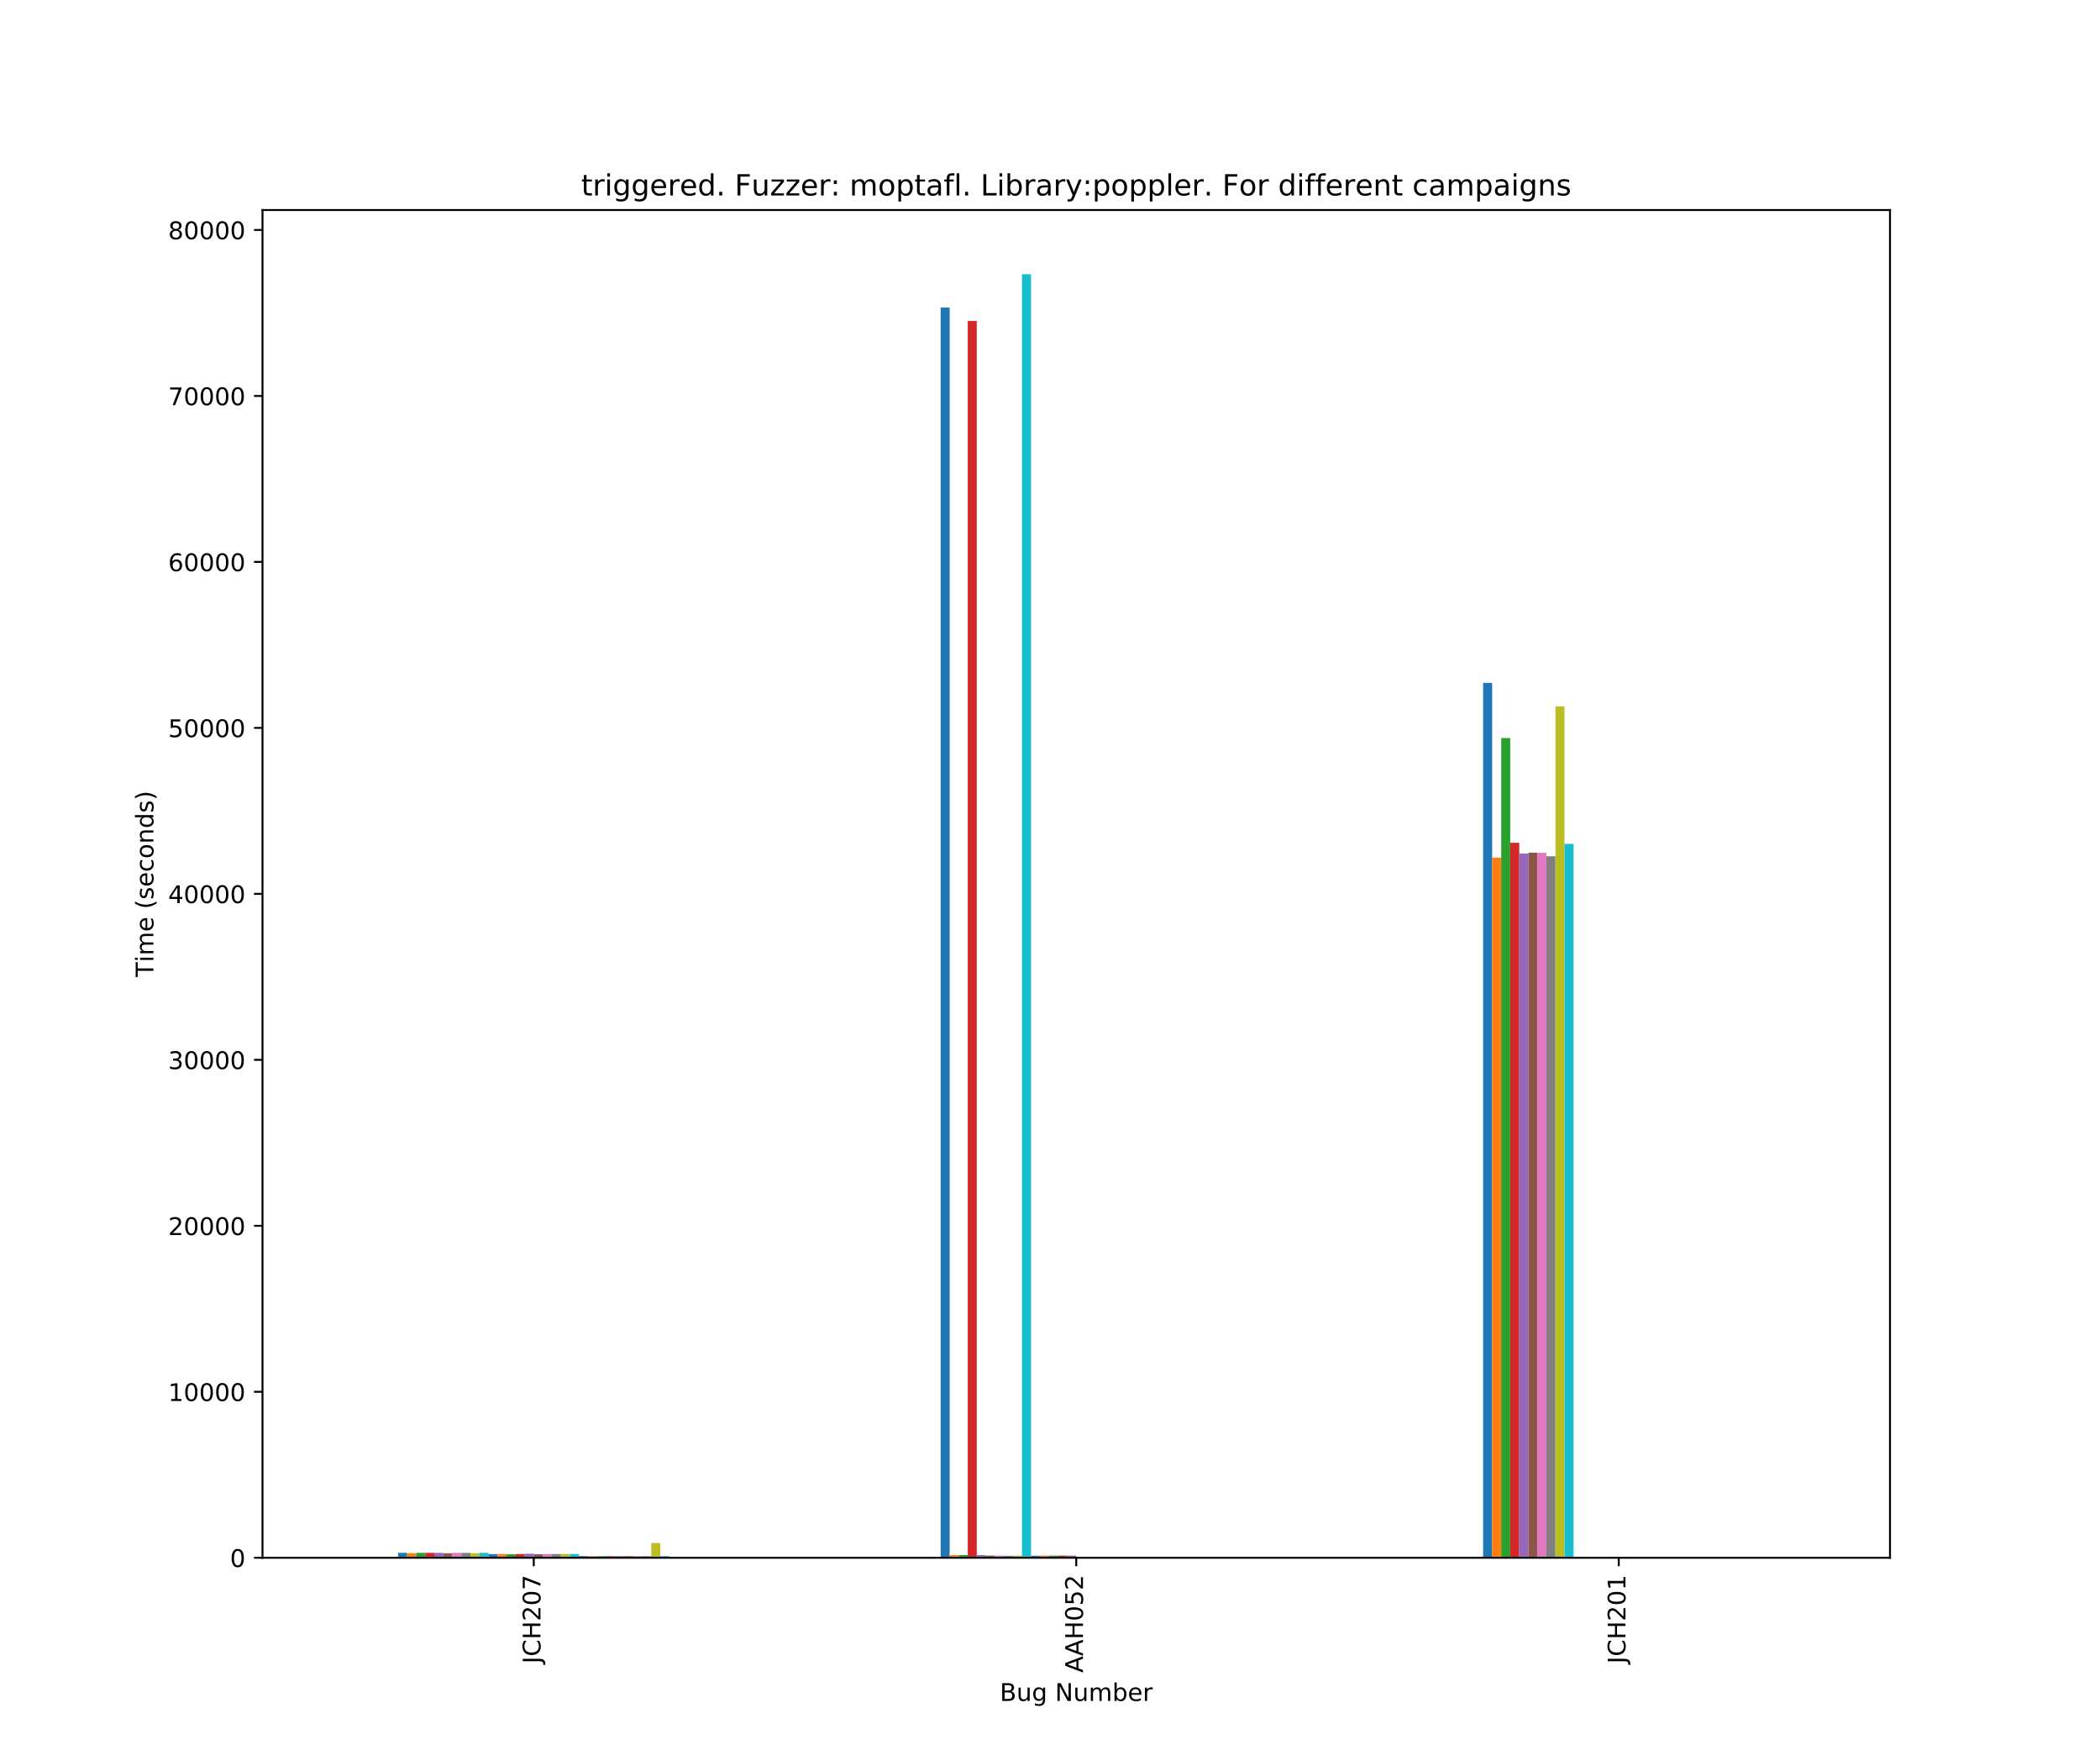 <?xml version="1.0" encoding="utf-8" standalone="no"?>
<!DOCTYPE svg PUBLIC "-//W3C//DTD SVG 1.1//EN"
  "http://www.w3.org/Graphics/SVG/1.1/DTD/svg11.dtd">
<!-- Created with matplotlib (https://matplotlib.org/) -->
<svg height="720pt" version="1.1" viewBox="0 0 864 720" width="864pt" xmlns="http://www.w3.org/2000/svg" xmlns:xlink="http://www.w3.org/1999/xlink">
 <defs>
  <style type="text/css">
*{stroke-linecap:butt;stroke-linejoin:round;}
  </style>
 </defs>
 <g id="figure_1">
  <g id="patch_1">
   <path d="M 0 720 
L 864 720 
L 864 0 
L 0 0 
z
" style="fill:#ffffff;"/>
  </g>
  <g id="axes_1">
   <g id="patch_2">
    <path d="M 108 640.8 
L 777.6 640.8 
L 777.6 86.4 
L 108 86.4 
z
" style="fill:#ffffff;"/>
   </g>
   <g id="patch_3">
    <path clip-path="url(#pc2b61a3be5)" d="M 163.8 640.8 
L 167.52 640.8 
L 167.52 638.786 
L 163.8 638.786 
z
" style="fill:#1f77b4;"/>
   </g>
   <g id="patch_4">
    <path clip-path="url(#pc2b61a3be5)" d="M 387 640.8 
L 390.72 640.8 
L 390.72 126.523 
L 387 126.523 
z
" style="fill:#1f77b4;"/>
   </g>
   <g id="patch_5">
    <path clip-path="url(#pc2b61a3be5)" d="M 610.2 640.8 
L 613.92 640.8 
L 613.92 280.926 
L 610.2 280.926 
z
" style="fill:#1f77b4;"/>
   </g>
   <g id="patch_6">
    <path clip-path="url(#pc2b61a3be5)" d="M 167.52 640.8 
L 171.24 640.8 
L 171.24 638.922 
L 167.52 638.922 
z
" style="fill:#ff7f0e;"/>
   </g>
   <g id="patch_7">
    <path clip-path="url(#pc2b61a3be5)" d="M 390.72 640.8 
L 394.44 640.8 
L 394.44 639.673 
L 390.72 639.673 
z
" style="fill:#ff7f0e;"/>
   </g>
   <g id="patch_8">
    <path clip-path="url(#pc2b61a3be5)" d="M 613.92 640.8 
L 617.64 640.8 
L 617.64 352.819 
L 613.92 352.819 
z
" style="fill:#ff7f0e;"/>
   </g>
   <g id="patch_9">
    <path clip-path="url(#pc2b61a3be5)" d="M 171.24 640.8 
L 174.96 640.8 
L 174.96 638.786 
L 171.24 638.786 
z
" style="fill:#2ca02c;"/>
   </g>
   <g id="patch_10">
    <path clip-path="url(#pc2b61a3be5)" d="M 394.44 640.8 
L 398.16 640.8 
L 398.16 639.708 
L 394.44 639.708 
z
" style="fill:#2ca02c;"/>
   </g>
   <g id="patch_11">
    <path clip-path="url(#pc2b61a3be5)" d="M 617.64 640.8 
L 621.36 640.8 
L 621.36 303.593 
L 617.64 303.593 
z
" style="fill:#2ca02c;"/>
   </g>
   <g id="patch_12">
    <path clip-path="url(#pc2b61a3be5)" d="M 174.96 640.8 
L 178.68 640.8 
L 178.68 638.786 
L 174.96 638.786 
z
" style="fill:#d62728;"/>
   </g>
   <g id="patch_13">
    <path clip-path="url(#pc2b61a3be5)" d="M 398.16 640.8 
L 401.88 640.8 
L 401.88 132.053 
L 398.16 132.053 
z
" style="fill:#d62728;"/>
   </g>
   <g id="patch_14">
    <path clip-path="url(#pc2b61a3be5)" d="M 621.36 640.8 
L 625.08 640.8 
L 625.08 346.674 
L 621.36 346.674 
z
" style="fill:#d62728;"/>
   </g>
   <g id="patch_15">
    <path clip-path="url(#pc2b61a3be5)" d="M 178.68 640.8 
L 182.4 640.8 
L 182.4 638.786 
L 178.68 638.786 
z
" style="fill:#9467bd;"/>
   </g>
   <g id="patch_16">
    <path clip-path="url(#pc2b61a3be5)" d="M 401.88 640.8 
L 405.6 640.8 
L 405.6 639.708 
L 401.88 639.708 
z
" style="fill:#9467bd;"/>
   </g>
   <g id="patch_17">
    <path clip-path="url(#pc2b61a3be5)" d="M 625.08 640.8 
L 628.8 640.8 
L 628.8 351.112 
L 625.08 351.112 
z
" style="fill:#9467bd;"/>
   </g>
   <g id="patch_18">
    <path clip-path="url(#pc2b61a3be5)" d="M 182.4 640.8 
L 186.12 640.8 
L 186.12 638.957 
L 182.4 638.957 
z
" style="fill:#8c564b;"/>
   </g>
   <g id="patch_19">
    <path clip-path="url(#pc2b61a3be5)" d="M 405.6 640.8 
L 409.32 640.8 
L 409.32 639.912 
L 405.6 639.912 
z
" style="fill:#8c564b;"/>
   </g>
   <g id="patch_20">
    <path clip-path="url(#pc2b61a3be5)" d="M 628.8 640.8 
L 632.52 640.8 
L 632.52 350.77 
L 628.8 350.77 
z
" style="fill:#8c564b;"/>
   </g>
   <g id="patch_21">
    <path clip-path="url(#pc2b61a3be5)" d="M 186.12 640.8 
L 189.84 640.8 
L 189.84 638.786 
L 186.12 638.786 
z
" style="fill:#e377c2;"/>
   </g>
   <g id="patch_22">
    <path clip-path="url(#pc2b61a3be5)" d="M 409.32 640.8 
L 413.04 640.8 
L 413.04 639.912 
L 409.32 639.912 
z
" style="fill:#e377c2;"/>
   </g>
   <g id="patch_23">
    <path clip-path="url(#pc2b61a3be5)" d="M 632.52 640.8 
L 636.24 640.8 
L 636.24 350.805 
L 632.52 350.805 
z
" style="fill:#e377c2;"/>
   </g>
   <g id="patch_24">
    <path clip-path="url(#pc2b61a3be5)" d="M 189.84 640.8 
L 193.56 640.8 
L 193.56 638.786 
L 189.84 638.786 
z
" style="fill:#7f7f7f;"/>
   </g>
   <g id="patch_25">
    <path clip-path="url(#pc2b61a3be5)" d="M 413.04 640.8 
L 416.76 640.8 
L 416.76 639.981 
L 413.04 639.981 
z
" style="fill:#7f7f7f;"/>
   </g>
   <g id="patch_26">
    <path clip-path="url(#pc2b61a3be5)" d="M 636.24 640.8 
L 639.96 640.8 
L 639.96 352.238 
L 636.24 352.238 
z
" style="fill:#7f7f7f;"/>
   </g>
   <g id="patch_27">
    <path clip-path="url(#pc2b61a3be5)" d="M 193.56 640.8 
L 197.28 640.8 
L 197.28 638.957 
L 193.56 638.957 
z
" style="fill:#bcbd22;"/>
   </g>
   <g id="patch_28">
    <path clip-path="url(#pc2b61a3be5)" d="M 416.76 640.8 
L 420.48 640.8 
L 420.48 639.912 
L 416.76 639.912 
z
" style="fill:#bcbd22;"/>
   </g>
   <g id="patch_29">
    <path clip-path="url(#pc2b61a3be5)" d="M 639.96 640.8 
L 643.68 640.8 
L 643.68 290.552 
L 639.96 290.552 
z
" style="fill:#bcbd22;"/>
   </g>
   <g id="patch_30">
    <path clip-path="url(#pc2b61a3be5)" d="M 197.28 640.8 
L 201 640.8 
L 201 638.786 
L 197.28 638.786 
z
" style="fill:#17becf;"/>
   </g>
   <g id="patch_31">
    <path clip-path="url(#pc2b61a3be5)" d="M 420.48 640.8 
L 424.2 640.8 
L 424.2 112.8 
L 420.48 112.8 
z
" style="fill:#17becf;"/>
   </g>
   <g id="patch_32">
    <path clip-path="url(#pc2b61a3be5)" d="M 643.68 640.8 
L 647.4 640.8 
L 647.4 347.118 
L 643.68 347.118 
z
" style="fill:#17becf;"/>
   </g>
   <g id="patch_33">
    <path clip-path="url(#pc2b61a3be5)" d="M 201 640.8 
L 204.72 640.8 
L 204.72 639.298 
L 201 639.298 
z
" style="fill:#1f77b4;"/>
   </g>
   <g id="patch_34">
    <path clip-path="url(#pc2b61a3be5)" d="M 424.2 640.8 
L 427.92 640.8 
L 427.92 639.981 
L 424.2 639.981 
z
" style="fill:#1f77b4;"/>
   </g>
   <g id="patch_35">
    <path clip-path="url(#pc2b61a3be5)" d="M 647.4 640.8 
L 651.12 640.8 
L 651.12 640.8 
L 647.4 640.8 
z
" style="fill:#1f77b4;"/>
   </g>
   <g id="patch_36">
    <path clip-path="url(#pc2b61a3be5)" d="M 204.72 640.8 
L 208.44 640.8 
L 208.44 639.264 
L 204.72 639.264 
z
" style="fill:#ff7f0e;"/>
   </g>
   <g id="patch_37">
    <path clip-path="url(#pc2b61a3be5)" d="M 427.92 640.8 
L 431.64 640.8 
L 431.64 639.912 
L 427.92 639.912 
z
" style="fill:#ff7f0e;"/>
   </g>
   <g id="patch_38">
    <path clip-path="url(#pc2b61a3be5)" d="M 651.12 640.8 
L 654.84 640.8 
L 654.84 640.8 
L 651.12 640.8 
z
" style="fill:#ff7f0e;"/>
   </g>
   <g id="patch_39">
    <path clip-path="url(#pc2b61a3be5)" d="M 208.44 640.8 
L 212.16 640.8 
L 212.16 639.366 
L 208.44 639.366 
z
" style="fill:#2ca02c;"/>
   </g>
   <g id="patch_40">
    <path clip-path="url(#pc2b61a3be5)" d="M 431.64 640.8 
L 435.36 640.8 
L 435.36 639.912 
L 431.64 639.912 
z
" style="fill:#2ca02c;"/>
   </g>
   <g id="patch_41">
    <path clip-path="url(#pc2b61a3be5)" d="M 654.84 640.8 
L 658.56 640.8 
L 658.56 640.8 
L 654.84 640.8 
z
" style="fill:#2ca02c;"/>
   </g>
   <g id="patch_42">
    <path clip-path="url(#pc2b61a3be5)" d="M 212.16 640.8 
L 215.88 640.8 
L 215.88 639.264 
L 212.16 639.264 
z
" style="fill:#d62728;"/>
   </g>
   <g id="patch_43">
    <path clip-path="url(#pc2b61a3be5)" d="M 435.36 640.8 
L 439.08 640.8 
L 439.08 639.912 
L 435.36 639.912 
z
" style="fill:#d62728;"/>
   </g>
   <g id="patch_44">
    <path clip-path="url(#pc2b61a3be5)" d="M 658.56 640.8 
L 662.28 640.8 
L 662.28 640.8 
L 658.56 640.8 
z
" style="fill:#d62728;"/>
   </g>
   <g id="patch_45">
    <path clip-path="url(#pc2b61a3be5)" d="M 215.88 640.8 
L 219.6 640.8 
L 219.6 639.161 
L 215.88 639.161 
z
" style="fill:#9467bd;"/>
   </g>
   <g id="patch_46">
    <path clip-path="url(#pc2b61a3be5)" d="M 439.08 640.8 
L 442.8 640.8 
L 442.8 639.912 
L 439.08 639.912 
z
" style="fill:#9467bd;"/>
   </g>
   <g id="patch_47">
    <path clip-path="url(#pc2b61a3be5)" d="M 662.28 640.8 
L 666 640.8 
L 666 640.8 
L 662.28 640.8 
z
" style="fill:#9467bd;"/>
   </g>
   <g id="patch_48">
    <path clip-path="url(#pc2b61a3be5)" d="M 219.6 640.8 
L 223.32 640.8 
L 223.32 639.366 
L 219.6 639.366 
z
" style="fill:#8c564b;"/>
   </g>
   <g id="patch_49">
    <path clip-path="url(#pc2b61a3be5)" d="M 442.8 640.8 
L 446.52 640.8 
L 446.52 640.8 
L 442.8 640.8 
z
" style="fill:#8c564b;"/>
   </g>
   <g id="patch_50">
    <path clip-path="url(#pc2b61a3be5)" d="M 666 640.8 
L 669.72 640.8 
L 669.72 640.8 
L 666 640.8 
z
" style="fill:#8c564b;"/>
   </g>
   <g id="patch_51">
    <path clip-path="url(#pc2b61a3be5)" d="M 223.32 640.8 
L 227.04 640.8 
L 227.04 639.298 
L 223.32 639.298 
z
" style="fill:#e377c2;"/>
   </g>
   <g id="patch_52">
    <path clip-path="url(#pc2b61a3be5)" d="M 446.52 640.8 
L 450.24 640.8 
L 450.24 640.8 
L 446.52 640.8 
z
" style="fill:#e377c2;"/>
   </g>
   <g id="patch_53">
    <path clip-path="url(#pc2b61a3be5)" d="M 669.72 640.8 
L 673.44 640.8 
L 673.44 640.8 
L 669.72 640.8 
z
" style="fill:#e377c2;"/>
   </g>
   <g id="patch_54">
    <path clip-path="url(#pc2b61a3be5)" d="M 227.04 640.8 
L 230.76 640.8 
L 230.76 639.264 
L 227.04 639.264 
z
" style="fill:#7f7f7f;"/>
   </g>
   <g id="patch_55">
    <path clip-path="url(#pc2b61a3be5)" d="M 450.24 640.8 
L 453.96 640.8 
L 453.96 640.8 
L 450.24 640.8 
z
" style="fill:#7f7f7f;"/>
   </g>
   <g id="patch_56">
    <path clip-path="url(#pc2b61a3be5)" d="M 673.44 640.8 
L 677.16 640.8 
L 677.16 640.8 
L 673.44 640.8 
z
" style="fill:#7f7f7f;"/>
   </g>
   <g id="patch_57">
    <path clip-path="url(#pc2b61a3be5)" d="M 230.76 640.8 
L 234.48 640.8 
L 234.48 639.264 
L 230.76 639.264 
z
" style="fill:#bcbd22;"/>
   </g>
   <g id="patch_58">
    <path clip-path="url(#pc2b61a3be5)" d="M 453.96 640.8 
L 457.68 640.8 
L 457.68 640.8 
L 453.96 640.8 
z
" style="fill:#bcbd22;"/>
   </g>
   <g id="patch_59">
    <path clip-path="url(#pc2b61a3be5)" d="M 677.16 640.8 
L 680.88 640.8 
L 680.88 640.8 
L 677.16 640.8 
z
" style="fill:#bcbd22;"/>
   </g>
   <g id="patch_60">
    <path clip-path="url(#pc2b61a3be5)" d="M 234.48 640.8 
L 238.2 640.8 
L 238.2 639.264 
L 234.48 639.264 
z
" style="fill:#17becf;"/>
   </g>
   <g id="patch_61">
    <path clip-path="url(#pc2b61a3be5)" d="M 457.68 640.8 
L 461.4 640.8 
L 461.4 640.8 
L 457.68 640.8 
z
" style="fill:#17becf;"/>
   </g>
   <g id="patch_62">
    <path clip-path="url(#pc2b61a3be5)" d="M 680.88 640.8 
L 684.6 640.8 
L 684.6 640.8 
L 680.88 640.8 
z
" style="fill:#17becf;"/>
   </g>
   <g id="patch_63">
    <path clip-path="url(#pc2b61a3be5)" d="M 238.2 640.8 
L 241.92 640.8 
L 241.92 640.117 
L 238.2 640.117 
z
" style="fill:#1f77b4;"/>
   </g>
   <g id="patch_64">
    <path clip-path="url(#pc2b61a3be5)" d="M 461.4 640.8 
L 465.12 640.8 
L 465.12 640.8 
L 461.4 640.8 
z
" style="fill:#1f77b4;"/>
   </g>
   <g id="patch_65">
    <path clip-path="url(#pc2b61a3be5)" d="M 684.6 640.8 
L 688.32 640.8 
L 688.32 640.8 
L 684.6 640.8 
z
" style="fill:#1f77b4;"/>
   </g>
   <g id="patch_66">
    <path clip-path="url(#pc2b61a3be5)" d="M 241.92 640.8 
L 245.64 640.8 
L 245.64 640.151 
L 241.92 640.151 
z
" style="fill:#ff7f0e;"/>
   </g>
   <g id="patch_67">
    <path clip-path="url(#pc2b61a3be5)" d="M 465.12 640.8 
L 468.84 640.8 
L 468.84 640.8 
L 465.12 640.8 
z
" style="fill:#ff7f0e;"/>
   </g>
   <g id="patch_68">
    <path clip-path="url(#pc2b61a3be5)" d="M 688.32 640.8 
L 692.04 640.8 
L 692.04 640.8 
L 688.32 640.8 
z
" style="fill:#ff7f0e;"/>
   </g>
   <g id="patch_69">
    <path clip-path="url(#pc2b61a3be5)" d="M 245.64 640.8 
L 249.36 640.8 
L 249.36 640.151 
L 245.64 640.151 
z
" style="fill:#2ca02c;"/>
   </g>
   <g id="patch_70">
    <path clip-path="url(#pc2b61a3be5)" d="M 468.84 640.8 
L 472.56 640.8 
L 472.56 640.8 
L 468.84 640.8 
z
" style="fill:#2ca02c;"/>
   </g>
   <g id="patch_71">
    <path clip-path="url(#pc2b61a3be5)" d="M 692.04 640.8 
L 695.76 640.8 
L 695.76 640.8 
L 692.04 640.8 
z
" style="fill:#2ca02c;"/>
   </g>
   <g id="patch_72">
    <path clip-path="url(#pc2b61a3be5)" d="M 249.36 640.8 
L 253.08 640.8 
L 253.08 640.151 
L 249.36 640.151 
z
" style="fill:#d62728;"/>
   </g>
   <g id="patch_73">
    <path clip-path="url(#pc2b61a3be5)" d="M 472.56 640.8 
L 476.28 640.8 
L 476.28 640.8 
L 472.56 640.8 
z
" style="fill:#d62728;"/>
   </g>
   <g id="patch_74">
    <path clip-path="url(#pc2b61a3be5)" d="M 695.76 640.8 
L 699.48 640.8 
L 699.48 640.8 
L 695.76 640.8 
z
" style="fill:#d62728;"/>
   </g>
   <g id="patch_75">
    <path clip-path="url(#pc2b61a3be5)" d="M 253.08 640.8 
L 256.8 640.8 
L 256.8 640.117 
L 253.08 640.117 
z
" style="fill:#9467bd;"/>
   </g>
   <g id="patch_76">
    <path clip-path="url(#pc2b61a3be5)" d="M 476.28 640.8 
L 480 640.8 
L 480 640.8 
L 476.28 640.8 
z
" style="fill:#9467bd;"/>
   </g>
   <g id="patch_77">
    <path clip-path="url(#pc2b61a3be5)" d="M 699.48 640.8 
L 703.2 640.8 
L 703.2 640.8 
L 699.48 640.8 
z
" style="fill:#9467bd;"/>
   </g>
   <g id="patch_78">
    <path clip-path="url(#pc2b61a3be5)" d="M 256.8 640.8 
L 260.52 640.8 
L 260.52 640.151 
L 256.8 640.151 
z
" style="fill:#8c564b;"/>
   </g>
   <g id="patch_79">
    <path clip-path="url(#pc2b61a3be5)" d="M 480 640.8 
L 483.72 640.8 
L 483.72 640.8 
L 480 640.8 
z
" style="fill:#8c564b;"/>
   </g>
   <g id="patch_80">
    <path clip-path="url(#pc2b61a3be5)" d="M 703.2 640.8 
L 706.92 640.8 
L 706.92 640.8 
L 703.2 640.8 
z
" style="fill:#8c564b;"/>
   </g>
   <g id="patch_81">
    <path clip-path="url(#pc2b61a3be5)" d="M 260.52 640.8 
L 264.24 640.8 
L 264.24 640.151 
L 260.52 640.151 
z
" style="fill:#e377c2;"/>
   </g>
   <g id="patch_82">
    <path clip-path="url(#pc2b61a3be5)" d="M 483.72 640.8 
L 487.44 640.8 
L 487.44 640.8 
L 483.72 640.8 
z
" style="fill:#e377c2;"/>
   </g>
   <g id="patch_83">
    <path clip-path="url(#pc2b61a3be5)" d="M 706.92 640.8 
L 710.64 640.8 
L 710.64 640.8 
L 706.92 640.8 
z
" style="fill:#e377c2;"/>
   </g>
   <g id="patch_84">
    <path clip-path="url(#pc2b61a3be5)" d="M 264.24 640.8 
L 267.96 640.8 
L 267.96 640.151 
L 264.24 640.151 
z
" style="fill:#7f7f7f;"/>
   </g>
   <g id="patch_85">
    <path clip-path="url(#pc2b61a3be5)" d="M 487.44 640.8 
L 491.16 640.8 
L 491.16 640.8 
L 487.44 640.8 
z
" style="fill:#7f7f7f;"/>
   </g>
   <g id="patch_86">
    <path clip-path="url(#pc2b61a3be5)" d="M 710.64 640.8 
L 714.36 640.8 
L 714.36 640.8 
L 710.64 640.8 
z
" style="fill:#7f7f7f;"/>
   </g>
   <g id="patch_87">
    <path clip-path="url(#pc2b61a3be5)" d="M 267.96 640.8 
L 271.68 640.8 
L 271.68 634.724 
L 267.96 634.724 
z
" style="fill:#bcbd22;"/>
   </g>
   <g id="patch_88">
    <path clip-path="url(#pc2b61a3be5)" d="M 491.16 640.8 
L 494.88 640.8 
L 494.88 640.8 
L 491.16 640.8 
z
" style="fill:#bcbd22;"/>
   </g>
   <g id="patch_89">
    <path clip-path="url(#pc2b61a3be5)" d="M 714.36 640.8 
L 718.08 640.8 
L 718.08 640.8 
L 714.36 640.8 
z
" style="fill:#bcbd22;"/>
   </g>
   <g id="patch_90">
    <path clip-path="url(#pc2b61a3be5)" d="M 271.68 640.8 
L 275.4 640.8 
L 275.4 640.117 
L 271.68 640.117 
z
" style="fill:#17becf;"/>
   </g>
   <g id="patch_91">
    <path clip-path="url(#pc2b61a3be5)" d="M 494.88 640.8 
L 498.6 640.8 
L 498.6 640.8 
L 494.88 640.8 
z
" style="fill:#17becf;"/>
   </g>
   <g id="patch_92">
    <path clip-path="url(#pc2b61a3be5)" d="M 718.08 640.8 
L 721.8 640.8 
L 721.8 640.8 
L 718.08 640.8 
z
" style="fill:#17becf;"/>
   </g>
   <g id="matplotlib.axis_1">
    <g id="xtick_1">
     <g id="line2d_1">
      <defs>
       <path d="M 0 0 
L 0 3.5 
" id="m3ce7a86c4e" style="stroke:#000000;stroke-width:0.8;"/>
      </defs>
      <g>
       <use style="stroke:#000000;stroke-width:0.8;" x="219.6" xlink:href="#m3ce7a86c4e" y="640.8"/>
      </g>
     </g>
     <g id="text_1">
      <!-- JCH207 -->
      <defs>
       <path d="M 9.812 72.906 
L 19.672 72.906 
L 19.672 5.078 
Q 19.672 -8.109 14.672 -14.062 
Q 9.672 -20.016 -1.422 -20.016 
L -5.172 -20.016 
L -5.172 -11.719 
L -2.094 -11.719 
Q 4.438 -11.719 7.125 -8.047 
Q 9.812 -4.391 9.812 5.078 
z
" id="DejaVuSans-74"/>
       <path d="M 64.406 67.281 
L 64.406 56.891 
Q 59.422 61.531 53.781 63.812 
Q 48.141 66.109 41.797 66.109 
Q 29.297 66.109 22.656 58.469 
Q 16.016 50.828 16.016 36.375 
Q 16.016 21.969 22.656 14.328 
Q 29.297 6.688 41.797 6.688 
Q 48.141 6.688 53.781 8.984 
Q 59.422 11.281 64.406 15.922 
L 64.406 5.609 
Q 59.234 2.094 53.438 0.328 
Q 47.656 -1.422 41.219 -1.422 
Q 24.656 -1.422 15.125 8.703 
Q 5.609 18.844 5.609 36.375 
Q 5.609 53.953 15.125 64.078 
Q 24.656 74.219 41.219 74.219 
Q 47.75 74.219 53.531 72.484 
Q 59.328 70.75 64.406 67.281 
z
" id="DejaVuSans-67"/>
       <path d="M 9.812 72.906 
L 19.672 72.906 
L 19.672 43.016 
L 55.516 43.016 
L 55.516 72.906 
L 65.375 72.906 
L 65.375 0 
L 55.516 0 
L 55.516 34.719 
L 19.672 34.719 
L 19.672 0 
L 9.812 0 
z
" id="DejaVuSans-72"/>
       <path d="M 19.188 8.297 
L 53.609 8.297 
L 53.609 0 
L 7.328 0 
L 7.328 8.297 
Q 12.938 14.109 22.625 23.891 
Q 32.328 33.688 34.812 36.531 
Q 39.547 41.844 41.422 45.531 
Q 43.312 49.219 43.312 52.781 
Q 43.312 58.594 39.234 62.25 
Q 35.156 65.922 28.609 65.922 
Q 23.969 65.922 18.812 64.312 
Q 13.672 62.703 7.812 59.422 
L 7.812 69.391 
Q 13.766 71.781 18.938 73 
Q 24.125 74.219 28.422 74.219 
Q 39.75 74.219 46.484 68.547 
Q 53.219 62.891 53.219 53.422 
Q 53.219 48.922 51.531 44.891 
Q 49.859 40.875 45.406 35.406 
Q 44.188 33.984 37.641 27.219 
Q 31.109 20.453 19.188 8.297 
z
" id="DejaVuSans-50"/>
       <path d="M 31.781 66.406 
Q 24.172 66.406 20.328 58.906 
Q 16.5 51.422 16.5 36.375 
Q 16.5 21.391 20.328 13.891 
Q 24.172 6.391 31.781 6.391 
Q 39.453 6.391 43.281 13.891 
Q 47.125 21.391 47.125 36.375 
Q 47.125 51.422 43.281 58.906 
Q 39.453 66.406 31.781 66.406 
z
M 31.781 74.219 
Q 44.047 74.219 50.516 64.516 
Q 56.984 54.828 56.984 36.375 
Q 56.984 17.969 50.516 8.266 
Q 44.047 -1.422 31.781 -1.422 
Q 19.531 -1.422 13.062 8.266 
Q 6.594 17.969 6.594 36.375 
Q 6.594 54.828 13.062 64.516 
Q 19.531 74.219 31.781 74.219 
z
" id="DejaVuSans-48"/>
       <path d="M 8.203 72.906 
L 55.078 72.906 
L 55.078 68.703 
L 28.609 0 
L 18.312 0 
L 43.219 64.594 
L 8.203 64.594 
z
" id="DejaVuSans-55"/>
      </defs>
      <g transform="translate(222.359 684.341)rotate(-90)scale(0.1 -0.1)">
       <use xlink:href="#DejaVuSans-74"/>
       <use x="29.492" xlink:href="#DejaVuSans-67"/>
       <use x="99.316" xlink:href="#DejaVuSans-72"/>
       <use x="174.512" xlink:href="#DejaVuSans-50"/>
       <use x="238.135" xlink:href="#DejaVuSans-48"/>
       <use x="301.758" xlink:href="#DejaVuSans-55"/>
      </g>
     </g>
    </g>
    <g id="xtick_2">
     <g id="line2d_2">
      <g>
       <use style="stroke:#000000;stroke-width:0.8;" x="442.8" xlink:href="#m3ce7a86c4e" y="640.8"/>
      </g>
     </g>
     <g id="text_2">
      <!-- AAH052 -->
      <defs>
       <path d="M 34.188 63.188 
L 20.797 26.906 
L 47.609 26.906 
z
M 28.609 72.906 
L 39.797 72.906 
L 67.578 0 
L 57.328 0 
L 50.688 18.703 
L 17.828 18.703 
L 11.188 0 
L 0.781 0 
z
" id="DejaVuSans-65"/>
       <path d="M 10.797 72.906 
L 49.516 72.906 
L 49.516 64.594 
L 19.828 64.594 
L 19.828 46.734 
Q 21.969 47.469 24.109 47.828 
Q 26.266 48.188 28.422 48.188 
Q 40.625 48.188 47.75 41.5 
Q 54.891 34.812 54.891 23.391 
Q 54.891 11.625 47.562 5.094 
Q 40.234 -1.422 26.906 -1.422 
Q 22.312 -1.422 17.547 -0.641 
Q 12.797 0.141 7.719 1.703 
L 7.719 11.625 
Q 12.109 9.234 16.797 8.062 
Q 21.484 6.891 26.703 6.891 
Q 35.156 6.891 40.078 11.328 
Q 45.016 15.766 45.016 23.391 
Q 45.016 31 40.078 35.438 
Q 35.156 39.891 26.703 39.891 
Q 22.75 39.891 18.812 39.016 
Q 14.891 38.141 10.797 36.281 
z
" id="DejaVuSans-53"/>
      </defs>
      <g transform="translate(445.559 688.092)rotate(-90)scale(0.1 -0.1)">
       <use xlink:href="#DejaVuSans-65"/>
       <use x="68.439" xlink:href="#DejaVuSans-65"/>
       <use x="136.848" xlink:href="#DejaVuSans-72"/>
       <use x="212.043" xlink:href="#DejaVuSans-48"/>
       <use x="275.666" xlink:href="#DejaVuSans-53"/>
       <use x="339.289" xlink:href="#DejaVuSans-50"/>
      </g>
     </g>
    </g>
    <g id="xtick_3">
     <g id="line2d_3">
      <g>
       <use style="stroke:#000000;stroke-width:0.8;" x="666" xlink:href="#m3ce7a86c4e" y="640.8"/>
      </g>
     </g>
     <g id="text_3">
      <!-- JCH201 -->
      <defs>
       <path d="M 12.406 8.297 
L 28.516 8.297 
L 28.516 63.922 
L 10.984 60.406 
L 10.984 69.391 
L 28.422 72.906 
L 38.281 72.906 
L 38.281 8.297 
L 54.391 8.297 
L 54.391 0 
L 12.406 0 
z
" id="DejaVuSans-49"/>
      </defs>
      <g transform="translate(668.759 684.341)rotate(-90)scale(0.1 -0.1)">
       <use xlink:href="#DejaVuSans-74"/>
       <use x="29.492" xlink:href="#DejaVuSans-67"/>
       <use x="99.316" xlink:href="#DejaVuSans-72"/>
       <use x="174.512" xlink:href="#DejaVuSans-50"/>
       <use x="238.135" xlink:href="#DejaVuSans-48"/>
       <use x="301.758" xlink:href="#DejaVuSans-49"/>
      </g>
     </g>
    </g>
    <g id="text_4">
     <!-- Bug Number -->
     <defs>
      <path d="M 19.672 34.812 
L 19.672 8.109 
L 35.5 8.109 
Q 43.453 8.109 47.281 11.406 
Q 51.125 14.703 51.125 21.484 
Q 51.125 28.328 47.281 31.562 
Q 43.453 34.812 35.5 34.812 
z
M 19.672 64.797 
L 19.672 42.828 
L 34.281 42.828 
Q 41.5 42.828 45.031 45.531 
Q 48.578 48.25 48.578 53.812 
Q 48.578 59.328 45.031 62.062 
Q 41.5 64.797 34.281 64.797 
z
M 9.812 72.906 
L 35.016 72.906 
Q 46.297 72.906 52.391 68.219 
Q 58.5 63.531 58.5 54.891 
Q 58.5 48.188 55.375 44.234 
Q 52.25 40.281 46.188 39.312 
Q 53.469 37.75 57.5 32.781 
Q 61.531 27.828 61.531 20.406 
Q 61.531 10.641 54.891 5.312 
Q 48.25 0 35.984 0 
L 9.812 0 
z
" id="DejaVuSans-66"/>
      <path d="M 8.5 21.578 
L 8.5 54.688 
L 17.484 54.688 
L 17.484 21.922 
Q 17.484 14.156 20.5 10.266 
Q 23.531 6.391 29.594 6.391 
Q 36.859 6.391 41.078 11.031 
Q 45.312 15.672 45.312 23.688 
L 45.312 54.688 
L 54.297 54.688 
L 54.297 0 
L 45.312 0 
L 45.312 8.406 
Q 42.047 3.422 37.719 1 
Q 33.406 -1.422 27.688 -1.422 
Q 18.266 -1.422 13.375 4.438 
Q 8.5 10.297 8.5 21.578 
z
M 31.109 56 
z
" id="DejaVuSans-117"/>
      <path d="M 45.406 27.984 
Q 45.406 37.75 41.375 43.109 
Q 37.359 48.484 30.078 48.484 
Q 22.859 48.484 18.828 43.109 
Q 14.797 37.75 14.797 27.984 
Q 14.797 18.266 18.828 12.891 
Q 22.859 7.516 30.078 7.516 
Q 37.359 7.516 41.375 12.891 
Q 45.406 18.266 45.406 27.984 
z
M 54.391 6.781 
Q 54.391 -7.172 48.188 -13.984 
Q 42 -20.797 29.203 -20.797 
Q 24.469 -20.797 20.266 -20.094 
Q 16.062 -19.391 12.109 -17.922 
L 12.109 -9.188 
Q 16.062 -11.328 19.922 -12.344 
Q 23.781 -13.375 27.781 -13.375 
Q 36.625 -13.375 41.016 -8.766 
Q 45.406 -4.156 45.406 5.172 
L 45.406 9.625 
Q 42.625 4.781 38.281 2.391 
Q 33.938 0 27.875 0 
Q 17.828 0 11.672 7.656 
Q 5.516 15.328 5.516 27.984 
Q 5.516 40.672 11.672 48.328 
Q 17.828 56 27.875 56 
Q 33.938 56 38.281 53.609 
Q 42.625 51.219 45.406 46.391 
L 45.406 54.688 
L 54.391 54.688 
z
" id="DejaVuSans-103"/>
      <path id="DejaVuSans-32"/>
      <path d="M 9.812 72.906 
L 23.094 72.906 
L 55.422 11.922 
L 55.422 72.906 
L 64.984 72.906 
L 64.984 0 
L 51.703 0 
L 19.391 60.984 
L 19.391 0 
L 9.812 0 
z
" id="DejaVuSans-78"/>
      <path d="M 52 44.188 
Q 55.375 50.25 60.062 53.125 
Q 64.75 56 71.094 56 
Q 79.641 56 84.281 50.016 
Q 88.922 44.047 88.922 33.016 
L 88.922 0 
L 79.891 0 
L 79.891 32.719 
Q 79.891 40.578 77.094 44.375 
Q 74.312 48.188 68.609 48.188 
Q 61.625 48.188 57.562 43.547 
Q 53.516 38.922 53.516 30.906 
L 53.516 0 
L 44.484 0 
L 44.484 32.719 
Q 44.484 40.625 41.703 44.406 
Q 38.922 48.188 33.109 48.188 
Q 26.219 48.188 22.156 43.531 
Q 18.109 38.875 18.109 30.906 
L 18.109 0 
L 9.078 0 
L 9.078 54.688 
L 18.109 54.688 
L 18.109 46.188 
Q 21.188 51.219 25.484 53.609 
Q 29.781 56 35.688 56 
Q 41.656 56 45.828 52.969 
Q 50 49.953 52 44.188 
z
" id="DejaVuSans-109"/>
      <path d="M 48.688 27.297 
Q 48.688 37.203 44.609 42.844 
Q 40.531 48.484 33.406 48.484 
Q 26.266 48.484 22.188 42.844 
Q 18.109 37.203 18.109 27.297 
Q 18.109 17.391 22.188 11.75 
Q 26.266 6.109 33.406 6.109 
Q 40.531 6.109 44.609 11.75 
Q 48.688 17.391 48.688 27.297 
z
M 18.109 46.391 
Q 20.953 51.266 25.266 53.625 
Q 29.594 56 35.594 56 
Q 45.562 56 51.781 48.094 
Q 58.016 40.188 58.016 27.297 
Q 58.016 14.406 51.781 6.484 
Q 45.562 -1.422 35.594 -1.422 
Q 29.594 -1.422 25.266 0.953 
Q 20.953 3.328 18.109 8.203 
L 18.109 0 
L 9.078 0 
L 9.078 75.984 
L 18.109 75.984 
z
" id="DejaVuSans-98"/>
      <path d="M 56.203 29.594 
L 56.203 25.203 
L 14.891 25.203 
Q 15.484 15.922 20.484 11.062 
Q 25.484 6.203 34.422 6.203 
Q 39.594 6.203 44.453 7.469 
Q 49.312 8.734 54.109 11.281 
L 54.109 2.781 
Q 49.266 0.734 44.188 -0.344 
Q 39.109 -1.422 33.891 -1.422 
Q 20.797 -1.422 13.156 6.188 
Q 5.516 13.812 5.516 26.812 
Q 5.516 40.234 12.766 48.109 
Q 20.016 56 32.328 56 
Q 43.359 56 49.781 48.891 
Q 56.203 41.797 56.203 29.594 
z
M 47.219 32.234 
Q 47.125 39.594 43.094 43.984 
Q 39.062 48.391 32.422 48.391 
Q 24.906 48.391 20.391 44.141 
Q 15.875 39.891 15.188 32.172 
z
" id="DejaVuSans-101"/>
      <path d="M 41.109 46.297 
Q 39.594 47.172 37.812 47.578 
Q 36.031 48 33.891 48 
Q 26.266 48 22.188 43.047 
Q 18.109 38.094 18.109 28.812 
L 18.109 0 
L 9.078 0 
L 9.078 54.688 
L 18.109 54.688 
L 18.109 46.188 
Q 20.953 51.172 25.484 53.578 
Q 30.031 56 36.531 56 
Q 37.453 56 38.578 55.875 
Q 39.703 55.766 41.062 55.516 
z
" id="DejaVuSans-114"/>
     </defs>
     <g transform="translate(411.352 699.691)scale(0.1 -0.1)">
      <use xlink:href="#DejaVuSans-66"/>
      <use x="68.604" xlink:href="#DejaVuSans-117"/>
      <use x="131.982" xlink:href="#DejaVuSans-103"/>
      <use x="195.459" xlink:href="#DejaVuSans-32"/>
      <use x="227.246" xlink:href="#DejaVuSans-78"/>
      <use x="302.051" xlink:href="#DejaVuSans-117"/>
      <use x="365.43" xlink:href="#DejaVuSans-109"/>
      <use x="462.842" xlink:href="#DejaVuSans-98"/>
      <use x="526.318" xlink:href="#DejaVuSans-101"/>
      <use x="587.842" xlink:href="#DejaVuSans-114"/>
     </g>
    </g>
   </g>
   <g id="matplotlib.axis_2">
    <g id="ytick_1">
     <g id="line2d_4">
      <defs>
       <path d="M 0 0 
L -3.5 0 
" id="m18fe603f4d" style="stroke:#000000;stroke-width:0.8;"/>
      </defs>
      <g>
       <use style="stroke:#000000;stroke-width:0.8;" x="108" xlink:href="#m18fe603f4d" y="640.8"/>
      </g>
     </g>
     <g id="text_5">
      <!-- 0 -->
      <g transform="translate(94.638 644.599)scale(0.1 -0.1)">
       <use xlink:href="#DejaVuSans-48"/>
      </g>
     </g>
    </g>
    <g id="ytick_2">
     <g id="line2d_5">
      <g>
       <use style="stroke:#000000;stroke-width:0.8;" x="108" xlink:href="#m18fe603f4d" y="572.526"/>
      </g>
     </g>
     <g id="text_6">
      <!-- 10000 -->
      <g transform="translate(69.188 576.325)scale(0.1 -0.1)">
       <use xlink:href="#DejaVuSans-49"/>
       <use x="63.623" xlink:href="#DejaVuSans-48"/>
       <use x="127.246" xlink:href="#DejaVuSans-48"/>
       <use x="190.869" xlink:href="#DejaVuSans-48"/>
       <use x="254.492" xlink:href="#DejaVuSans-48"/>
      </g>
     </g>
    </g>
    <g id="ytick_3">
     <g id="line2d_6">
      <g>
       <use style="stroke:#000000;stroke-width:0.8;" x="108" xlink:href="#m18fe603f4d" y="504.251"/>
      </g>
     </g>
     <g id="text_7">
      <!-- 20000 -->
      <g transform="translate(69.188 508.05)scale(0.1 -0.1)">
       <use xlink:href="#DejaVuSans-50"/>
       <use x="63.623" xlink:href="#DejaVuSans-48"/>
       <use x="127.246" xlink:href="#DejaVuSans-48"/>
       <use x="190.869" xlink:href="#DejaVuSans-48"/>
       <use x="254.492" xlink:href="#DejaVuSans-48"/>
      </g>
     </g>
    </g>
    <g id="ytick_4">
     <g id="line2d_7">
      <g>
       <use style="stroke:#000000;stroke-width:0.8;" x="108" xlink:href="#m18fe603f4d" y="435.977"/>
      </g>
     </g>
     <g id="text_8">
      <!-- 30000 -->
      <defs>
       <path d="M 40.578 39.312 
Q 47.656 37.797 51.625 33 
Q 55.609 28.219 55.609 21.188 
Q 55.609 10.406 48.188 4.484 
Q 40.766 -1.422 27.094 -1.422 
Q 22.516 -1.422 17.656 -0.516 
Q 12.797 0.391 7.625 2.203 
L 7.625 11.719 
Q 11.719 9.328 16.594 8.109 
Q 21.484 6.891 26.812 6.891 
Q 36.078 6.891 40.938 10.547 
Q 45.797 14.203 45.797 21.188 
Q 45.797 27.641 41.281 31.266 
Q 36.766 34.906 28.719 34.906 
L 20.219 34.906 
L 20.219 43.016 
L 29.109 43.016 
Q 36.375 43.016 40.234 45.922 
Q 44.094 48.828 44.094 54.297 
Q 44.094 59.906 40.109 62.906 
Q 36.141 65.922 28.719 65.922 
Q 24.656 65.922 20.016 65.031 
Q 15.375 64.156 9.812 62.312 
L 9.812 71.094 
Q 15.438 72.656 20.344 73.438 
Q 25.25 74.219 29.594 74.219 
Q 40.828 74.219 47.359 69.109 
Q 53.906 64.016 53.906 55.328 
Q 53.906 49.266 50.438 45.094 
Q 46.969 40.922 40.578 39.312 
z
" id="DejaVuSans-51"/>
      </defs>
      <g transform="translate(69.188 439.776)scale(0.1 -0.1)">
       <use xlink:href="#DejaVuSans-51"/>
       <use x="63.623" xlink:href="#DejaVuSans-48"/>
       <use x="127.246" xlink:href="#DejaVuSans-48"/>
       <use x="190.869" xlink:href="#DejaVuSans-48"/>
       <use x="254.492" xlink:href="#DejaVuSans-48"/>
      </g>
     </g>
    </g>
    <g id="ytick_5">
     <g id="line2d_8">
      <g>
       <use style="stroke:#000000;stroke-width:0.8;" x="108" xlink:href="#m18fe603f4d" y="367.702"/>
      </g>
     </g>
     <g id="text_9">
      <!-- 40000 -->
      <defs>
       <path d="M 37.797 64.312 
L 12.891 25.391 
L 37.797 25.391 
z
M 35.203 72.906 
L 47.609 72.906 
L 47.609 25.391 
L 58.016 25.391 
L 58.016 17.188 
L 47.609 17.188 
L 47.609 0 
L 37.797 0 
L 37.797 17.188 
L 4.891 17.188 
L 4.891 26.703 
z
" id="DejaVuSans-52"/>
      </defs>
      <g transform="translate(69.188 371.502)scale(0.1 -0.1)">
       <use xlink:href="#DejaVuSans-52"/>
       <use x="63.623" xlink:href="#DejaVuSans-48"/>
       <use x="127.246" xlink:href="#DejaVuSans-48"/>
       <use x="190.869" xlink:href="#DejaVuSans-48"/>
       <use x="254.492" xlink:href="#DejaVuSans-48"/>
      </g>
     </g>
    </g>
    <g id="ytick_6">
     <g id="line2d_9">
      <g>
       <use style="stroke:#000000;stroke-width:0.8;" x="108" xlink:href="#m18fe603f4d" y="299.428"/>
      </g>
     </g>
     <g id="text_10">
      <!-- 50000 -->
      <g transform="translate(69.188 303.227)scale(0.1 -0.1)">
       <use xlink:href="#DejaVuSans-53"/>
       <use x="63.623" xlink:href="#DejaVuSans-48"/>
       <use x="127.246" xlink:href="#DejaVuSans-48"/>
       <use x="190.869" xlink:href="#DejaVuSans-48"/>
       <use x="254.492" xlink:href="#DejaVuSans-48"/>
      </g>
     </g>
    </g>
    <g id="ytick_7">
     <g id="line2d_10">
      <g>
       <use style="stroke:#000000;stroke-width:0.8;" x="108" xlink:href="#m18fe603f4d" y="231.154"/>
      </g>
     </g>
     <g id="text_11">
      <!-- 60000 -->
      <defs>
       <path d="M 33.016 40.375 
Q 26.375 40.375 22.484 35.828 
Q 18.609 31.297 18.609 23.391 
Q 18.609 15.531 22.484 10.953 
Q 26.375 6.391 33.016 6.391 
Q 39.656 6.391 43.531 10.953 
Q 47.406 15.531 47.406 23.391 
Q 47.406 31.297 43.531 35.828 
Q 39.656 40.375 33.016 40.375 
z
M 52.594 71.297 
L 52.594 62.312 
Q 48.875 64.062 45.094 64.984 
Q 41.312 65.922 37.594 65.922 
Q 27.828 65.922 22.672 59.328 
Q 17.531 52.734 16.797 39.406 
Q 19.672 43.656 24.016 45.922 
Q 28.375 48.188 33.594 48.188 
Q 44.578 48.188 50.953 41.516 
Q 57.328 34.859 57.328 23.391 
Q 57.328 12.156 50.688 5.359 
Q 44.047 -1.422 33.016 -1.422 
Q 20.359 -1.422 13.672 8.266 
Q 6.984 17.969 6.984 36.375 
Q 6.984 53.656 15.188 63.938 
Q 23.391 74.219 37.203 74.219 
Q 40.922 74.219 44.703 73.484 
Q 48.484 72.75 52.594 71.297 
z
" id="DejaVuSans-54"/>
      </defs>
      <g transform="translate(69.188 234.953)scale(0.1 -0.1)">
       <use xlink:href="#DejaVuSans-54"/>
       <use x="63.623" xlink:href="#DejaVuSans-48"/>
       <use x="127.246" xlink:href="#DejaVuSans-48"/>
       <use x="190.869" xlink:href="#DejaVuSans-48"/>
       <use x="254.492" xlink:href="#DejaVuSans-48"/>
      </g>
     </g>
    </g>
    <g id="ytick_8">
     <g id="line2d_11">
      <g>
       <use style="stroke:#000000;stroke-width:0.8;" x="108" xlink:href="#m18fe603f4d" y="162.879"/>
      </g>
     </g>
     <g id="text_12">
      <!-- 70000 -->
      <g transform="translate(69.188 166.678)scale(0.1 -0.1)">
       <use xlink:href="#DejaVuSans-55"/>
       <use x="63.623" xlink:href="#DejaVuSans-48"/>
       <use x="127.246" xlink:href="#DejaVuSans-48"/>
       <use x="190.869" xlink:href="#DejaVuSans-48"/>
       <use x="254.492" xlink:href="#DejaVuSans-48"/>
      </g>
     </g>
    </g>
    <g id="ytick_9">
     <g id="line2d_12">
      <g>
       <use style="stroke:#000000;stroke-width:0.8;" x="108" xlink:href="#m18fe603f4d" y="94.605"/>
      </g>
     </g>
     <g id="text_13">
      <!-- 80000 -->
      <defs>
       <path d="M 31.781 34.625 
Q 24.75 34.625 20.719 30.859 
Q 16.703 27.094 16.703 20.516 
Q 16.703 13.922 20.719 10.156 
Q 24.75 6.391 31.781 6.391 
Q 38.812 6.391 42.859 10.172 
Q 46.922 13.969 46.922 20.516 
Q 46.922 27.094 42.891 30.859 
Q 38.875 34.625 31.781 34.625 
z
M 21.922 38.812 
Q 15.578 40.375 12.031 44.719 
Q 8.5 49.078 8.5 55.328 
Q 8.5 64.062 14.719 69.141 
Q 20.953 74.219 31.781 74.219 
Q 42.672 74.219 48.875 69.141 
Q 55.078 64.062 55.078 55.328 
Q 55.078 49.078 51.531 44.719 
Q 48 40.375 41.703 38.812 
Q 48.828 37.156 52.797 32.312 
Q 56.781 27.484 56.781 20.516 
Q 56.781 9.906 50.312 4.234 
Q 43.844 -1.422 31.781 -1.422 
Q 19.734 -1.422 13.25 4.234 
Q 6.781 9.906 6.781 20.516 
Q 6.781 27.484 10.781 32.312 
Q 14.797 37.156 21.922 38.812 
z
M 18.312 54.391 
Q 18.312 48.734 21.844 45.562 
Q 25.391 42.391 31.781 42.391 
Q 38.141 42.391 41.719 45.562 
Q 45.312 48.734 45.312 54.391 
Q 45.312 60.062 41.719 63.234 
Q 38.141 66.406 31.781 66.406 
Q 25.391 66.406 21.844 63.234 
Q 18.312 60.062 18.312 54.391 
z
" id="DejaVuSans-56"/>
      </defs>
      <g transform="translate(69.188 98.404)scale(0.1 -0.1)">
       <use xlink:href="#DejaVuSans-56"/>
       <use x="63.623" xlink:href="#DejaVuSans-48"/>
       <use x="127.246" xlink:href="#DejaVuSans-48"/>
       <use x="190.869" xlink:href="#DejaVuSans-48"/>
       <use x="254.492" xlink:href="#DejaVuSans-48"/>
      </g>
     </g>
    </g>
    <g id="text_14">
     <!-- Time (seconds) -->
     <defs>
      <path d="M -0.297 72.906 
L 61.375 72.906 
L 61.375 64.594 
L 35.5 64.594 
L 35.5 0 
L 25.594 0 
L 25.594 64.594 
L -0.297 64.594 
z
" id="DejaVuSans-84"/>
      <path d="M 9.422 54.688 
L 18.406 54.688 
L 18.406 0 
L 9.422 0 
z
M 9.422 75.984 
L 18.406 75.984 
L 18.406 64.594 
L 9.422 64.594 
z
" id="DejaVuSans-105"/>
      <path d="M 31 75.875 
Q 24.469 64.656 21.281 53.656 
Q 18.109 42.672 18.109 31.391 
Q 18.109 20.125 21.312 9.062 
Q 24.516 -2 31 -13.188 
L 23.188 -13.188 
Q 15.875 -1.703 12.234 9.375 
Q 8.594 20.453 8.594 31.391 
Q 8.594 42.281 12.203 53.312 
Q 15.828 64.359 23.188 75.875 
z
" id="DejaVuSans-40"/>
      <path d="M 44.281 53.078 
L 44.281 44.578 
Q 40.484 46.531 36.375 47.5 
Q 32.281 48.484 27.875 48.484 
Q 21.188 48.484 17.844 46.438 
Q 14.5 44.391 14.5 40.281 
Q 14.5 37.156 16.891 35.375 
Q 19.281 33.594 26.516 31.984 
L 29.594 31.297 
Q 39.156 29.25 43.188 25.516 
Q 47.219 21.781 47.219 15.094 
Q 47.219 7.469 41.188 3.016 
Q 35.156 -1.422 24.609 -1.422 
Q 20.219 -1.422 15.453 -0.562 
Q 10.688 0.297 5.422 2 
L 5.422 11.281 
Q 10.406 8.688 15.234 7.391 
Q 20.062 6.109 24.812 6.109 
Q 31.156 6.109 34.562 8.281 
Q 37.984 10.453 37.984 14.406 
Q 37.984 18.062 35.516 20.016 
Q 33.062 21.969 24.703 23.781 
L 21.578 24.516 
Q 13.234 26.266 9.516 29.906 
Q 5.812 33.547 5.812 39.891 
Q 5.812 47.609 11.281 51.797 
Q 16.75 56 26.812 56 
Q 31.781 56 36.172 55.266 
Q 40.578 54.547 44.281 53.078 
z
" id="DejaVuSans-115"/>
      <path d="M 48.781 52.594 
L 48.781 44.188 
Q 44.969 46.297 41.141 47.344 
Q 37.312 48.391 33.406 48.391 
Q 24.656 48.391 19.812 42.844 
Q 14.984 37.312 14.984 27.297 
Q 14.984 17.281 19.812 11.734 
Q 24.656 6.203 33.406 6.203 
Q 37.312 6.203 41.141 7.25 
Q 44.969 8.297 48.781 10.406 
L 48.781 2.094 
Q 45.016 0.344 40.984 -0.531 
Q 36.969 -1.422 32.422 -1.422 
Q 20.062 -1.422 12.781 6.344 
Q 5.516 14.109 5.516 27.297 
Q 5.516 40.672 12.859 48.328 
Q 20.219 56 33.016 56 
Q 37.156 56 41.109 55.141 
Q 45.062 54.297 48.781 52.594 
z
" id="DejaVuSans-99"/>
      <path d="M 30.609 48.391 
Q 23.391 48.391 19.188 42.75 
Q 14.984 37.109 14.984 27.297 
Q 14.984 17.484 19.156 11.844 
Q 23.344 6.203 30.609 6.203 
Q 37.797 6.203 41.984 11.859 
Q 46.188 17.531 46.188 27.297 
Q 46.188 37.016 41.984 42.703 
Q 37.797 48.391 30.609 48.391 
z
M 30.609 56 
Q 42.328 56 49.016 48.375 
Q 55.719 40.766 55.719 27.297 
Q 55.719 13.875 49.016 6.219 
Q 42.328 -1.422 30.609 -1.422 
Q 18.844 -1.422 12.172 6.219 
Q 5.516 13.875 5.516 27.297 
Q 5.516 40.766 12.172 48.375 
Q 18.844 56 30.609 56 
z
" id="DejaVuSans-111"/>
      <path d="M 54.891 33.016 
L 54.891 0 
L 45.906 0 
L 45.906 32.719 
Q 45.906 40.484 42.875 44.328 
Q 39.844 48.188 33.797 48.188 
Q 26.516 48.188 22.312 43.547 
Q 18.109 38.922 18.109 30.906 
L 18.109 0 
L 9.078 0 
L 9.078 54.688 
L 18.109 54.688 
L 18.109 46.188 
Q 21.344 51.125 25.703 53.562 
Q 30.078 56 35.797 56 
Q 45.219 56 50.047 50.172 
Q 54.891 44.344 54.891 33.016 
z
" id="DejaVuSans-110"/>
      <path d="M 45.406 46.391 
L 45.406 75.984 
L 54.391 75.984 
L 54.391 0 
L 45.406 0 
L 45.406 8.203 
Q 42.578 3.328 38.25 0.953 
Q 33.938 -1.422 27.875 -1.422 
Q 17.969 -1.422 11.734 6.484 
Q 5.516 14.406 5.516 27.297 
Q 5.516 40.188 11.734 48.094 
Q 17.969 56 27.875 56 
Q 33.938 56 38.25 53.625 
Q 42.578 51.266 45.406 46.391 
z
M 14.797 27.297 
Q 14.797 17.391 18.875 11.75 
Q 22.953 6.109 30.078 6.109 
Q 37.203 6.109 41.297 11.75 
Q 45.406 17.391 45.406 27.297 
Q 45.406 37.203 41.297 42.844 
Q 37.203 48.484 30.078 48.484 
Q 22.953 48.484 18.875 42.844 
Q 14.797 37.203 14.797 27.297 
z
" id="DejaVuSans-100"/>
      <path d="M 8.016 75.875 
L 15.828 75.875 
Q 23.141 64.359 26.781 53.312 
Q 30.422 42.281 30.422 31.391 
Q 30.422 20.453 26.781 9.375 
Q 23.141 -1.703 15.828 -13.188 
L 8.016 -13.188 
Q 14.5 -2 17.703 9.062 
Q 20.906 20.125 20.906 31.391 
Q 20.906 42.672 17.703 53.656 
Q 14.5 64.656 8.016 75.875 
z
" id="DejaVuSans-41"/>
     </defs>
     <g transform="translate(63.108 401.916)rotate(-90)scale(0.1 -0.1)">
      <use xlink:href="#DejaVuSans-84"/>
      <use x="61.037" xlink:href="#DejaVuSans-105"/>
      <use x="88.82" xlink:href="#DejaVuSans-109"/>
      <use x="186.232" xlink:href="#DejaVuSans-101"/>
      <use x="247.756" xlink:href="#DejaVuSans-32"/>
      <use x="279.543" xlink:href="#DejaVuSans-40"/>
      <use x="318.557" xlink:href="#DejaVuSans-115"/>
      <use x="370.656" xlink:href="#DejaVuSans-101"/>
      <use x="432.18" xlink:href="#DejaVuSans-99"/>
      <use x="487.16" xlink:href="#DejaVuSans-111"/>
      <use x="548.342" xlink:href="#DejaVuSans-110"/>
      <use x="611.721" xlink:href="#DejaVuSans-100"/>
      <use x="675.197" xlink:href="#DejaVuSans-115"/>
      <use x="727.297" xlink:href="#DejaVuSans-41"/>
     </g>
    </g>
   </g>
   <g id="patch_93">
    <path d="M 108 640.8 
L 108 86.4 
" style="fill:none;stroke:#000000;stroke-linecap:square;stroke-linejoin:miter;stroke-width:0.8;"/>
   </g>
   <g id="patch_94">
    <path d="M 777.6 640.8 
L 777.6 86.4 
" style="fill:none;stroke:#000000;stroke-linecap:square;stroke-linejoin:miter;stroke-width:0.8;"/>
   </g>
   <g id="patch_95">
    <path d="M 108 640.8 
L 777.6 640.8 
" style="fill:none;stroke:#000000;stroke-linecap:square;stroke-linejoin:miter;stroke-width:0.8;"/>
   </g>
   <g id="patch_96">
    <path d="M 108 86.4 
L 777.6 86.4 
" style="fill:none;stroke:#000000;stroke-linecap:square;stroke-linejoin:miter;stroke-width:0.8;"/>
   </g>
   <g id="text_15">
    <!-- triggered. Fuzzer: moptafl. Library:poppler. For different campaigns -->
    <defs>
     <path d="M 18.312 70.219 
L 18.312 54.688 
L 36.812 54.688 
L 36.812 47.703 
L 18.312 47.703 
L 18.312 18.016 
Q 18.312 11.328 20.141 9.422 
Q 21.969 7.516 27.594 7.516 
L 36.812 7.516 
L 36.812 0 
L 27.594 0 
Q 17.188 0 13.234 3.875 
Q 9.281 7.766 9.281 18.016 
L 9.281 47.703 
L 2.688 47.703 
L 2.688 54.688 
L 9.281 54.688 
L 9.281 70.219 
z
" id="DejaVuSans-116"/>
     <path d="M 10.688 12.406 
L 21 12.406 
L 21 0 
L 10.688 0 
z
" id="DejaVuSans-46"/>
     <path d="M 9.812 72.906 
L 51.703 72.906 
L 51.703 64.594 
L 19.672 64.594 
L 19.672 43.109 
L 48.578 43.109 
L 48.578 34.812 
L 19.672 34.812 
L 19.672 0 
L 9.812 0 
z
" id="DejaVuSans-70"/>
     <path d="M 5.516 54.688 
L 48.188 54.688 
L 48.188 46.484 
L 14.406 7.172 
L 48.188 7.172 
L 48.188 0 
L 4.297 0 
L 4.297 8.203 
L 38.094 47.516 
L 5.516 47.516 
z
" id="DejaVuSans-122"/>
     <path d="M 11.719 12.406 
L 22.016 12.406 
L 22.016 0 
L 11.719 0 
z
M 11.719 51.703 
L 22.016 51.703 
L 22.016 39.312 
L 11.719 39.312 
z
" id="DejaVuSans-58"/>
     <path d="M 18.109 8.203 
L 18.109 -20.797 
L 9.078 -20.797 
L 9.078 54.688 
L 18.109 54.688 
L 18.109 46.391 
Q 20.953 51.266 25.266 53.625 
Q 29.594 56 35.594 56 
Q 45.562 56 51.781 48.094 
Q 58.016 40.188 58.016 27.297 
Q 58.016 14.406 51.781 6.484 
Q 45.562 -1.422 35.594 -1.422 
Q 29.594 -1.422 25.266 0.953 
Q 20.953 3.328 18.109 8.203 
z
M 48.688 27.297 
Q 48.688 37.203 44.609 42.844 
Q 40.531 48.484 33.406 48.484 
Q 26.266 48.484 22.188 42.844 
Q 18.109 37.203 18.109 27.297 
Q 18.109 17.391 22.188 11.75 
Q 26.266 6.109 33.406 6.109 
Q 40.531 6.109 44.609 11.75 
Q 48.688 17.391 48.688 27.297 
z
" id="DejaVuSans-112"/>
     <path d="M 34.281 27.484 
Q 23.391 27.484 19.188 25 
Q 14.984 22.516 14.984 16.5 
Q 14.984 11.719 18.141 8.906 
Q 21.297 6.109 26.703 6.109 
Q 34.188 6.109 38.703 11.406 
Q 43.219 16.703 43.219 25.484 
L 43.219 27.484 
z
M 52.203 31.203 
L 52.203 0 
L 43.219 0 
L 43.219 8.297 
Q 40.141 3.328 35.547 0.953 
Q 30.953 -1.422 24.312 -1.422 
Q 15.922 -1.422 10.953 3.297 
Q 6 8.016 6 15.922 
Q 6 25.141 12.172 29.828 
Q 18.359 34.516 30.609 34.516 
L 43.219 34.516 
L 43.219 35.406 
Q 43.219 41.609 39.141 45 
Q 35.062 48.391 27.688 48.391 
Q 23 48.391 18.547 47.266 
Q 14.109 46.141 10.016 43.891 
L 10.016 52.203 
Q 14.938 54.109 19.578 55.047 
Q 24.219 56 28.609 56 
Q 40.484 56 46.344 49.844 
Q 52.203 43.703 52.203 31.203 
z
" id="DejaVuSans-97"/>
     <path d="M 37.109 75.984 
L 37.109 68.5 
L 28.516 68.5 
Q 23.688 68.5 21.797 66.547 
Q 19.922 64.594 19.922 59.516 
L 19.922 54.688 
L 34.719 54.688 
L 34.719 47.703 
L 19.922 47.703 
L 19.922 0 
L 10.891 0 
L 10.891 47.703 
L 2.297 47.703 
L 2.297 54.688 
L 10.891 54.688 
L 10.891 58.5 
Q 10.891 67.625 15.141 71.797 
Q 19.391 75.984 28.609 75.984 
z
" id="DejaVuSans-102"/>
     <path d="M 9.422 75.984 
L 18.406 75.984 
L 18.406 0 
L 9.422 0 
z
" id="DejaVuSans-108"/>
     <path d="M 9.812 72.906 
L 19.672 72.906 
L 19.672 8.297 
L 55.172 8.297 
L 55.172 0 
L 9.812 0 
z
" id="DejaVuSans-76"/>
     <path d="M 32.172 -5.078 
Q 28.375 -14.844 24.75 -17.812 
Q 21.141 -20.797 15.094 -20.797 
L 7.906 -20.797 
L 7.906 -13.281 
L 13.188 -13.281 
Q 16.891 -13.281 18.938 -11.516 
Q 21 -9.766 23.484 -3.219 
L 25.094 0.875 
L 2.984 54.688 
L 12.5 54.688 
L 29.594 11.922 
L 46.688 54.688 
L 56.203 54.688 
z
" id="DejaVuSans-121"/>
    </defs>
    <g transform="translate(239.108 80.4)scale(0.12 -0.12)">
     <use xlink:href="#DejaVuSans-116"/>
     <use x="39.209" xlink:href="#DejaVuSans-114"/>
     <use x="80.322" xlink:href="#DejaVuSans-105"/>
     <use x="108.105" xlink:href="#DejaVuSans-103"/>
     <use x="171.582" xlink:href="#DejaVuSans-103"/>
     <use x="235.059" xlink:href="#DejaVuSans-101"/>
     <use x="296.582" xlink:href="#DejaVuSans-114"/>
     <use x="337.664" xlink:href="#DejaVuSans-101"/>
     <use x="399.188" xlink:href="#DejaVuSans-100"/>
     <use x="462.664" xlink:href="#DejaVuSans-46"/>
     <use x="494.451" xlink:href="#DejaVuSans-32"/>
     <use x="526.238" xlink:href="#DejaVuSans-70"/>
     <use x="583.68" xlink:href="#DejaVuSans-117"/>
     <use x="647.059" xlink:href="#DejaVuSans-122"/>
     <use x="699.549" xlink:href="#DejaVuSans-122"/>
     <use x="752.039" xlink:href="#DejaVuSans-101"/>
     <use x="813.562" xlink:href="#DejaVuSans-114"/>
     <use x="854.66" xlink:href="#DejaVuSans-58"/>
     <use x="888.352" xlink:href="#DejaVuSans-32"/>
     <use x="920.139" xlink:href="#DejaVuSans-109"/>
     <use x="1017.551" xlink:href="#DejaVuSans-111"/>
     <use x="1078.732" xlink:href="#DejaVuSans-112"/>
     <use x="1142.209" xlink:href="#DejaVuSans-116"/>
     <use x="1181.418" xlink:href="#DejaVuSans-97"/>
     <use x="1242.697" xlink:href="#DejaVuSans-102"/>
     <use x="1277.902" xlink:href="#DejaVuSans-108"/>
     <use x="1305.686" xlink:href="#DejaVuSans-46"/>
     <use x="1337.473" xlink:href="#DejaVuSans-32"/>
     <use x="1369.26" xlink:href="#DejaVuSans-76"/>
     <use x="1424.973" xlink:href="#DejaVuSans-105"/>
     <use x="1452.756" xlink:href="#DejaVuSans-98"/>
     <use x="1516.232" xlink:href="#DejaVuSans-114"/>
     <use x="1557.346" xlink:href="#DejaVuSans-97"/>
     <use x="1618.625" xlink:href="#DejaVuSans-114"/>
     <use x="1659.738" xlink:href="#DejaVuSans-121"/>
     <use x="1718.809" xlink:href="#DejaVuSans-58"/>
     <use x="1752.5" xlink:href="#DejaVuSans-112"/>
     <use x="1815.977" xlink:href="#DejaVuSans-111"/>
     <use x="1877.158" xlink:href="#DejaVuSans-112"/>
     <use x="1940.635" xlink:href="#DejaVuSans-112"/>
     <use x="2004.111" xlink:href="#DejaVuSans-108"/>
     <use x="2031.895" xlink:href="#DejaVuSans-101"/>
     <use x="2093.418" xlink:href="#DejaVuSans-114"/>
     <use x="2134.391" xlink:href="#DejaVuSans-46"/>
     <use x="2166.178" xlink:href="#DejaVuSans-32"/>
     <use x="2197.965" xlink:href="#DejaVuSans-70"/>
     <use x="2255.438" xlink:href="#DejaVuSans-111"/>
     <use x="2316.619" xlink:href="#DejaVuSans-114"/>
     <use x="2357.732" xlink:href="#DejaVuSans-32"/>
     <use x="2389.52" xlink:href="#DejaVuSans-100"/>
     <use x="2452.996" xlink:href="#DejaVuSans-105"/>
     <use x="2480.779" xlink:href="#DejaVuSans-102"/>
     <use x="2515.984" xlink:href="#DejaVuSans-102"/>
     <use x="2551.189" xlink:href="#DejaVuSans-101"/>
     <use x="2612.713" xlink:href="#DejaVuSans-114"/>
     <use x="2653.795" xlink:href="#DejaVuSans-101"/>
     <use x="2715.318" xlink:href="#DejaVuSans-110"/>
     <use x="2778.697" xlink:href="#DejaVuSans-116"/>
     <use x="2817.906" xlink:href="#DejaVuSans-32"/>
     <use x="2849.693" xlink:href="#DejaVuSans-99"/>
     <use x="2904.674" xlink:href="#DejaVuSans-97"/>
     <use x="2965.953" xlink:href="#DejaVuSans-109"/>
     <use x="3063.365" xlink:href="#DejaVuSans-112"/>
     <use x="3126.842" xlink:href="#DejaVuSans-97"/>
     <use x="3188.121" xlink:href="#DejaVuSans-105"/>
     <use x="3215.904" xlink:href="#DejaVuSans-103"/>
     <use x="3279.381" xlink:href="#DejaVuSans-110"/>
     <use x="3342.76" xlink:href="#DejaVuSans-115"/>
    </g>
   </g>
  </g>
 </g>
 <defs>
  <clipPath id="pc2b61a3be5">
   <rect height="554.4" width="669.6" x="108" y="86.4"/>
  </clipPath>
 </defs>
</svg>

